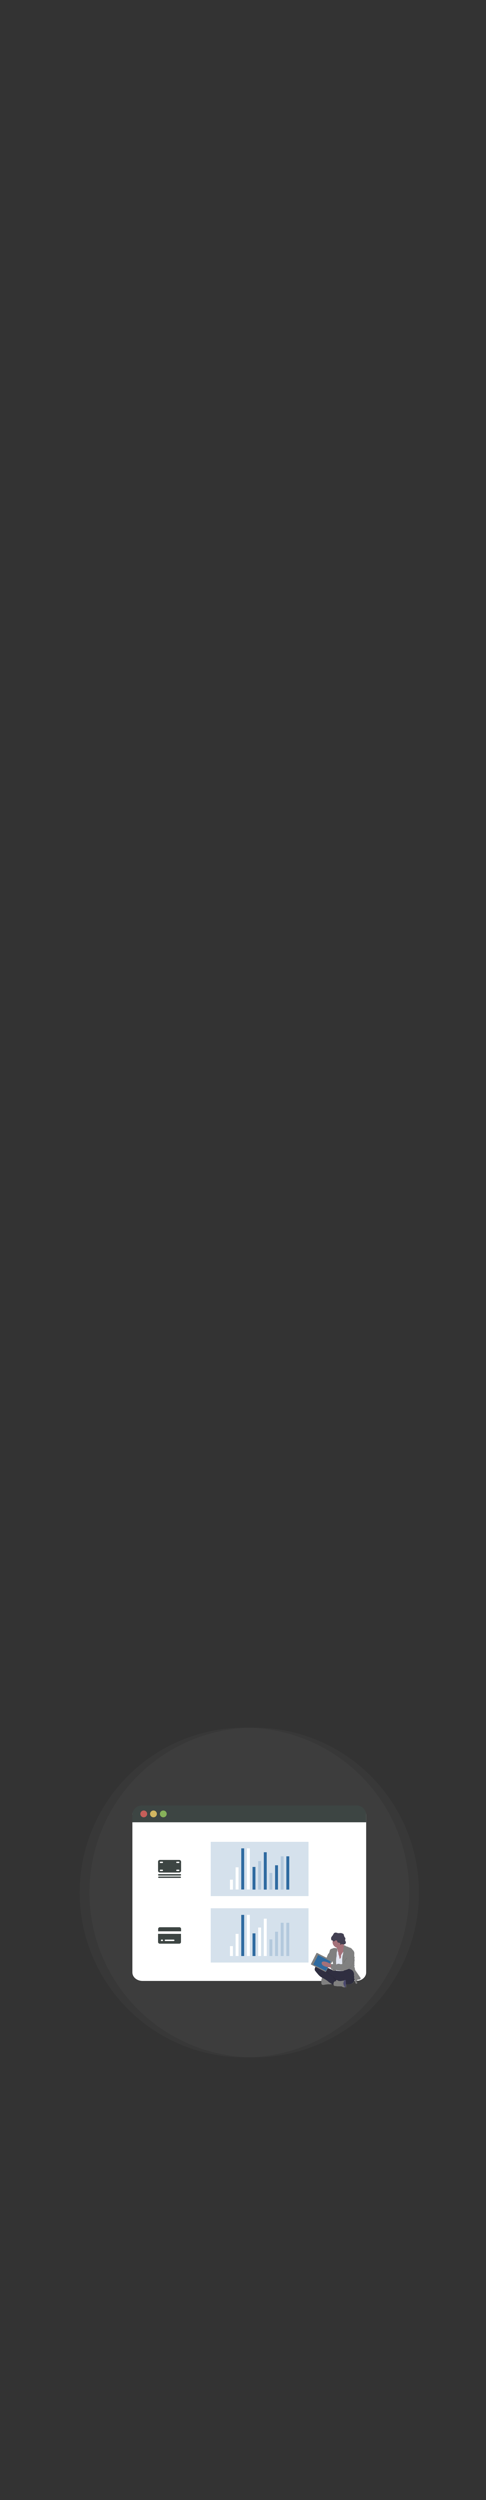 <?xml version="1.0" encoding="utf-8"?>
<!-- Generator: Adobe Illustrator 25.0.0, SVG Export Plug-In . SVG Version: 6.00 Build 0)  -->
<svg version="1.1" id="Layer_1" xmlns="http://www.w3.org/2000/svg" xmlns:xlink="http://www.w3.org/1999/xlink" x="0px" y="0px"
	 viewBox="0 0 500 2570" style="enable-background:new 0 0 500 2570;" xml:space="preserve">
<rect x="0" y="0" width="500" height="2570" fill="#333333" stroke="none"/>
<style type="text/css">
	.st0{opacity:0.1;fill:#666666;enable-background:new    ;}
	.st1{fill:#2E6AA0;}
	.st2{fill:#3D4543;}
	.st3{fill:#FFFFFF;}
	.st4{opacity:0.8;fill:#E6645F;enable-background:new    ;}
	.st5{opacity:0.8;fill:#F6D269;enable-background:new    ;}
	.st6{opacity:0.8;fill:#9ACC60;enable-background:new    ;}
	.st7{opacity:0.2;fill:#2E6AA0;enable-background:new    ;}
	.st8{fill:#DFE2ED;}
	.st9{fill:url(#SVGID_1_);}
	.st10{fill:#2F2E40;}
	.st11{opacity:5.000000e-02;enable-background:new    ;}
	.st12{fill:#808080;}
	.st13{opacity:0.1;enable-background:new    ;}
	.st14{fill:#A47179;}
	.st15{fill:#E3E7F2;}
	.st16{fill:#E5E7EB;}
	.st17{fill:#434052;}
	.st18{fill:#565482;}
	.st19{opacity:0.1;}
</style>
<circle class="st0" cx="251.5" cy="1945.5" r="169.5"/>
<circle class="st0" cx="261.5" cy="1945.5" r="169.5"/>
<path class="st1" d="M159.1,2028.9c0,0,3.6-2.3,7.1-0.7c0,0-1.1,2.1-5.6,1.9L159.1,2028.9z"/>
<path class="st1" d="M158.6,2029.1c0,0-1.1,4.1,1.6,6.9c0,0,1.6-1.7,0-5.9L158.6,2029.1z"/>
<path class="st1" d="M154.2,2025.1c0,0,0.3-3.5,8.2-2.3c-0.1,1.6-1.2,2.9-2.8,3.3C156.9,2027.2,155.6,2026.3,154.2,2025.1z"/>
<path class="st1" d="M153.7,2025.1c0,0-3.4,1.1-0.4,8.5c1.5-0.5,2.5-1.9,2.6-3.4C156.4,2027.2,155.2,2026.2,153.7,2025.1z"/>
<path class="st2" d="M149.2,2020.1c0,0-0.4-5.8,7.6-5.2c0,0,0.6,5.2-6.2,6.6L149.2,2020.1z"/>
<path class="st2" d="M143.9,2013.6c0,0,1.1-6.6,9.2-4.6c0,0,0,5.7-7.9,6.2L143.9,2013.6z"/>
<path class="st2" d="M140,2006.8c0,0,1.9-6.4,9.9-4.5c0,0-1.9,5.7-9.4,5.7L140,2006.8z"/>
<path class="st2" d="M136.2,2000.3c0,0,1.8-6.6,9.6-4.6c0,0-2.6,6.3-9.1,5.8L136.2,2000.3z"/>
<path class="st1" d="M149,2020.1c0,0-5.8-0.8-5.6,7.4c0,0,5.2,0.8,6.9-5.9L149,2020.1z"/>
<path class="st2" d="M143.6,2013.4c0,0-6.6,0-6.1,8.3c0,0,5.6,1,7.4-6.7L143.6,2013.4z"/>
<path class="st3" d="M376.7,1865.8v161.9c0,4.8-4.6,8.7-10.4,8.7H146.6c-5.7,0-10.4-3.9-10.4-8.7v-161.9c0-4.8,4.6-9.7,10.4-9.7
	l219.7,0.5C372,1856.6,376.7,1861,376.7,1865.8z"/>
<path class="st2" d="M376.7,1865.8v7.5H136.2v-7.5c0-5.4,4.4-9.8,9.8-9.8h220.9C372.3,1856.1,376.7,1860.4,376.7,1865.8
	L376.7,1865.8z"/>
<circle class="st4" cx="147.9" cy="1864.7" r="3.5"/>
<circle class="st5" cx="157.9" cy="1864.7" r="3.5"/>
<circle class="st6" cx="168" cy="1864.7" r="3.5"/>
<path class="st2" d="M185.5,1926.6h-22.1c-0.4,0-0.8,0.3-0.8,0.7s0.3,0.8,0.7,0.8c0,0,0,0,0,0c0,0,0.1,0,0.1,0h22.1
	c0.4,0,0.8-0.3,0.8-0.7C186.3,1926.9,186,1926.6,185.5,1926.6C185.6,1926.6,185.6,1926.6,185.5,1926.6z M185.5,1929.1h-22.1
	c-0.4,0-0.7,0.3-0.7,0.7s0.3,0.7,0.7,0.7h22.1c0.4,0,0.7-0.3,0.7-0.7S185.9,1929.1,185.5,1929.1z M184.4,1912h-19.9
	c-1,0-1.9,0.8-1.9,1.8v9.4c0,1,0.8,1.8,1.9,1.8h19.9c1,0,1.9-0.8,1.9-1.8v-9.4C186.3,1912.9,185.4,1912,184.4,1912L184.4,1912z
	 M167,1923.4h-1.9c-0.4,0-0.7-0.3-0.7-0.7s0.3-0.7,0.7-0.7h1.9c0.4,0,0.7,0.3,0.7,0.7S167.4,1923.4,167,1923.4z M167,1915.2h-1.9
	c-0.4,0-0.7-0.3-0.7-0.7s0.3-0.7,0.7-0.7h1.9c0.4,0,0.7,0.3,0.7,0.7S167.4,1915.2,167,1915.2z M174.5,1922.8c2.3,0,4.2-1.9,4.2-4.2
	c0-2.3-1.9-4.2-4.2-4.2c-2.3,0-4.2,1.9-4.2,4.2C170.2,1920.9,172.1,1922.8,174.5,1922.8L174.5,1922.8z M183.9,1923.4H182
	c-0.4,0-0.7-0.3-0.7-0.7s0.3-0.7,0.7-0.7h1.9c0.4,0,0.7,0.3,0.7,0.7S184.3,1923.4,183.9,1923.4z M183.9,1915.2H182
	c-0.4,0-0.7-0.3-0.7-0.7s0.3-0.7,0.7-0.7h1.9c0.4,0,0.7,0.3,0.7,0.7S184.3,1915.2,183.9,1915.2z"/>
<circle class="st2" cx="174.4" cy="1918.7" r="2.8"/>
<rect x="216.8" y="1893.4" class="st7" width="100.6" height="55.8"/>
<rect x="216.8" y="1961.7" class="st7" width="100.6" height="55.8"/>
<rect x="236.6" y="1932.3" class="st3" width="3" height="10.2"/>
<rect x="242.4" y="1919.6" class="st3" width="3" height="22.8"/>
<rect x="248.2" y="1908.3" class="st8" width="3" height="34.2"/>
<rect x="254" y="1900.1" class="st3" width="3" height="42.3"/>
<rect x="248.2" y="1900.1" class="st1" width="3" height="42.3"/>
<rect x="259.8" y="1919.2" class="st1" width="3" height="23.3"/>
<rect x="265.6" y="1913.2" class="st7" width="3" height="29.3"/>
<rect x="271.4" y="1904.1" class="st1" width="3" height="38.4"/>
<rect x="277.2" y="1925.4" class="st7" width="3" height="17.1"/>
<rect x="283" y="1917.5" class="st1" width="3" height="25"/>
<rect x="288.8" y="1908.3" class="st7" width="3" height="34.2"/>
<rect x="294.6" y="1908.3" class="st1" width="3" height="34.2"/>
<path class="st2" d="M186.3,1982.9c0-0.9-0.8-1.7-1.7-1.7h-20.2c-0.9,0-1.7,0.8-1.7,1.7v2.5h23.6L186.3,1982.9L186.3,1982.9z
	 M162.6,1996.4c0,0.9,0.8,1.7,1.7,1.7h20.2c0.9,0,1.7-0.8,1.7-1.7v-8.4h-23.6L162.6,1996.4z M170.1,1993.9h8.6
	c0.4,0,0.8,0.3,0.8,0.7c0,0.4-0.3,0.8-0.7,0.8c0,0,0,0,0,0c0,0-0.1,0-0.1,0h-8.6c-0.4,0-0.7-0.4-0.7-0.8
	C169.5,1994.2,169.8,1993.9,170.1,1993.9z M166.3,1993.9h0.6c0.4,0,0.8,0.3,0.8,0.7c0,0.4-0.3,0.8-0.7,0.8c0,0,0,0,0,0
	c0,0-0.1,0-0.1,0h-0.6c-0.4,0-0.8-0.3-0.8-0.7C165.5,1994.2,165.8,1993.9,166.3,1993.9C166.3,1993.9,166.3,1993.9,166.3,1993.9
	L166.3,1993.9z"/>
<rect x="236.6" y="2000.6" class="st3" width="3" height="10.2"/>
<rect x="242.4" y="1988" class="st3" width="3" height="22.8"/>
<rect x="248.2" y="1976.6" class="st8" width="3" height="34.2"/>
<rect x="254" y="1968.5" class="st3" width="3" height="42.3"/>
<rect x="248.2" y="1968.5" class="st1" width="3" height="42.3"/>
<rect x="259.8" y="1987.5" class="st1" width="3" height="23.3"/>
<rect x="265.6" y="1981.5" class="st3" width="3" height="29.3"/>
<rect x="271.4" y="1972.4" class="st3" width="3" height="38.4"/>
<rect x="277.2" y="1993.7" class="st7" width="3" height="17.1"/>
<rect x="283" y="1985.8" class="st7" width="3" height="25"/>
<rect x="288.8" y="1976.6" class="st7" width="3" height="34.2"/>
<rect x="294.6" y="1976.6" class="st7" width="3" height="34.2"/>
<linearGradient id="SVGID_1_" gradientUnits="userSpaceOnUse" x1="402.156" y1="474.754" x2="402.156" y2="531.321" gradientTransform="matrix(1 0 0 -1 -54.62 2517.54)">
	<stop  offset="0" style="stop-color:#808080;stop-opacity:0.25"/>
	<stop  offset="0.54" style="stop-color:#808080;stop-opacity:0.12"/>
	<stop  offset="1" style="stop-color:#808080;stop-opacity:0.1"/>
</linearGradient>
<path class="st9" d="M371.3,2033.1l-5.8-8.5c0,0-0.1-2.1-0.5-2.6s-0.1-1.6-0.1-1.6s0.4-0.6,0.1-0.7s-0.1-1.4-0.1-1.4l0-2.1
	c0,0,0.3-2,0.1-2.5c-0.2-0.3-0.2-0.6,0-0.9c0,0,0.3-1.2,0-1.5c-0.3-0.3-0.2-2.1-0.2-3.6c0.1-1.4-0.6-2.3-0.6-2.5
	c0-0.2-2.2-2.3-2.2-2.5c0-0.2-1.4-1-2.2-1.2c-0.8-0.2-1.2-0.4-1.2-0.5c0-0.1-1.3-0.5-1.3-0.5s-1.1-0.1-1.6-0.7s-1.8-0.7-1.8-0.7
	c0,0,0-0.1,0-0.1l0-0.1c0.1-0.2,0.2-0.4,0.3-0.5l0.1-0.2c0.5,0,0.9-0.1,1.3-0.4c0.4-0.3,0.6-0.8,0.7-1.3c0-0.5-0.1-1-0.3-1.5
	c-0.2-0.5-0.6-1-0.5-1.5c0.1-0.2,0.2-0.4,0.3-0.7c0.1-0.4,0-0.9-0.2-1.3c-0.2-0.4-0.5-0.7-0.7-1.1c-0.3-0.5-0.5-1-0.6-1.6
	c0-0.3-0.1-0.6-0.2-0.9c-0.1-0.2-0.3-0.4-0.5-0.5c-0.9-0.6-1.9-0.9-2.9-0.9c-0.7,0-1.5,0.2-2.2,0.1c-0.4-0.1-0.9-0.2-1.3-0.3
	c-0.9-0.3-2-0.4-2.8,0.1c-0.8,0.5-1.1,1.6-1.7,2.4c-0.5,0.7-1.2,1.3-1.5,2.1c0,0,0,0,0,0c-0.1,0.2-0.2,0.4-0.2,0.6
	c-0.1,0.6-0.1,1.2,0.1,1.8c0,0.3,0.2,0.6,0.4,0.8c0.3,0.2,0.6,0.1,1,0.2c0,0.1,0,0.1,0,0.2c-0.7,3.2,1.2,6.4,4.3,7.3
	c0,0.1,0,0.1,0,0.2c0,0.2,0,0.3,0,0.5l0,0c0,0-2.7-0.6-3.5-0.2s-2.2,0.7-2.4,0.9c-0.2,0.2-0.8,0.1-1.3,1.3s-0.5,2.6-1.2,3.2
	c-0.6,0.6-1,1-1,1.4c0,0.4,0.1,0.5-0.2,0.7c-0.2,0.1-0.6,0.7-0.5,0.9c0.1,0.3,0,0.6-0.3,0.8c-0.3,0.2-0.4,0.5-0.4,0.8
	c0,0-0.2,0.6-0.5,0.7c-0.4,0.1-0.6,1-0.6,1l-1.2,1.4l-2.5-2.7c-0.4-0.4-1-0.5-1.5-0.1l-1.2,1.1c-0.5,0.1-0.9,0.4-1.2,0.7
	c-0.3,0.3-0.5,0.6-0.6,0.9l-0.7,0.6c-0.4,0.5-0.5,1.3-0.2,1.9l1.6,1.7v0c-0.5,0.1-1.1,0.3-1.5,0.6c-2.3,2.1-2.4,4-2,4.8
	c0.4,0.9,3.3,4.2,3.3,4.2s1.7,2.2,4.2,3.4l0,0l0,0c0,0.1-0.1,0.1-0.1,0.2l0,0.1c0,0,0,0,0,0.1l0,0.1l0,0.1l0,0.1l0,0.1l-0.1,0.1
	c0,0,0,0,0,0c0,0,0,0.1-0.1,0.1c0,0,0,0,0,0.1c0,0,0,0.1,0,0.1l0,0.1c0,0,0,0.1,0,0.1l0,0.1l0,0.1c0,0,0,0,0,0.1c0,0,0,0.1,0,0.2
	c0,0,0,0.1,0,0.1l0,0.1c0,0,0,0.1,0,0.1l0,0.1c0,0,0,0.1,0,0.1s0,0.1,0,0.2v0.1c0,0.1,0,0.2,0,0.3c-0.1,3.2,0.1,3.7,0.1,3.7
	c0.2,0.6,0.8,1,1.4,1.1c0.2,0,0.3,0,0.5,0c1.4-0.2,4.7-0.8,5.9-0.6c0.7,0.1,2-0.1,2.9-0.2l0.2,0l0.2,0.5l0.5-0.1l0.5,0.3
	c0.1,0.1,0.2,0.1,0.3,0.2c0.5,1.8,2.7,1.2,2.7,1.2l0.5,0.3l5.3,0.1c0.6,0.4,1.2,0.7,1.9,0.9c0.1,0,0.2,0,0.3,0.1c0.5,0,1,0,1.5,0
	c0.4,0,0.7,0,0.7,0s-0.1-1.4-0.1-3c1.6,0,3.3-0.2,4.9-0.4c2.8-0.5,4-3.1,4.4-4.4c0.1,0.6,0.2,1.1,0.3,1.7c0.1,0.5,0.3,1,0.4,1.5
	c0.2,0.4,0.4,0.8,0.6,1.1c2.1-0.7,0.8-1.8,0.4-2.2c-0.4-0.5,0.3-0.8,0.3-0.8s0.6-0.4,0.5-0.7s-0.1-0.7,1.8-0.7
	C371.4,2034.7,371.3,2033.1,371.3,2033.1z M342.5,2015.7c0,0.2,0.3,1.8,0.5,2.3c0.1,0.3,0.1,0.6,0.1,0.9c-1.1-0.1-2.2-0.1-2.2-0.1
	c0,0,0.1,0.1,0.1,0.1l-0.2,0l-0.3-0.1L342.5,2015.7L342.5,2015.7z M338.4,2022.1l1.9,0.3l0.2,0c-0.1,0.3-0.1,0.6-0.1,0.9
	c0,0,0,0.1,0.1,0.1c0,0.1,0,0.3,0,0.4c0,0.1,0.9,0.5,1.9,0.7c0,0.1,0,0.1,0,0.2l0,0c-0.9-0.5-2.3-0.7-2.5-1c-0.2-0.4-5-2-5-2
	s-0.2-0.1-0.5-0.2l1.3,0.2l0.3,0C336.8,2021.9,337.6,2022,338.4,2022.1L338.4,2022.1z"/>
<path class="st10" d="M365.1,2034.3c0,0-0.8,4.6-4.6,5.3c-3.8,0.7-16.7,0.5-16.7,0.5s-7.3-1.1-10-7.3c-2.7-6.2-4.4-8.7-2.1-8.8
	c2.3-0.1,14.5,4.1,15.2,4.2C347.7,2028.3,365.8,2018.8,365.1,2034.3z"/>
<path class="st11" d="M365.1,2034.3c0,0-0.8,4.6-4.6,5.3c-3.8,0.7-16.7,0.5-16.7,0.5s-7.3-1.1-10-7.3c-2.7-6.2-4.4-8.7-2.1-8.8
	c2.3-0.1,14.5,4.1,15.2,4.2C347.7,2028.3,365.8,2018.8,365.1,2034.3z"/>
<path class="st12" d="M330.7,2039.4c0.2,0.6,0.8,1,1.4,1.1c0.2,0,0.3,0,0.5,0c1.4-0.2,4.7-0.8,5.9-0.6c0.7,0.1,2-0.1,2.9-0.2
	c0.6-0.1,1.1-0.2,1.1-0.2s-1.1-3.6-1.2-3.7c-0.1-0.1-4.9-2.9-4.9-2.9l-3.7-0.3l0,0c-0.5,0.1-1,0.3-1.3,0.7c-0.4,0.5-0.7,1.3-0.8,2.6
	C330.5,2038.9,330.7,2039.4,330.7,2039.4z"/>
<path class="st11" d="M330.7,2039.4c0.2,0.6,0.8,1,1.4,1.1c-0.4-0.5-0.7-1-1-1.5l0-2.6c-0.2-1.5,0.4-2.9,1.5-3.9l0,0
	c0,0-2,0.1-2,3.3C330.5,2038.9,330.7,2039.4,330.7,2039.4z"/>
<path class="st13" d="M346.9,2033.6l3.5-2.7l5.5-5.4c0,0-0.6,0-1.5-0.1c-0.2,0.1-0.8,0.6-0.9,1.1c0,0.7-1.5,0-2.2,0.4
	c-0.8,0.4-4.5,5.1-5.1,5.1s-1.2-0.3-1.4,0.1l0,0L346.9,2033.6z"/>
<path class="st13" d="M331.3,2033.2l0.4,0.2c2.7,1.1,5.9,3.5,6.2,4c0.1,0.3,2,1.4,3.5,2.3c0.6-0.1,1.1-0.2,1.1-0.2s-1.1-3.6-1.2-3.7
	c-0.1-0.1-4.9-2.9-4.9-2.9l-3.7-0.3l0,0C332.1,2032.5,331.6,2032.8,331.3,2033.2z"/>
<path class="st10" d="M323.9,2025.4c0.4,0.9,3.3,4.2,3.3,4.2s1.9,2.4,4.5,3.6s5.9,3.5,6.2,4c0.2,0.3,2.3,1.6,3.7,2.4l0.3,0.2
	l0.7,0.4l0.4,0.2l1.8-1.5c0.9-0.7,1.8-1.5,1.8-1.5c0-0.1,0.4-1,0.3-1.1c0,0-0.2-0.4-0.6-0.8c-0.4-0.5-0.8-0.9-1.4-1.1
	c-0.8-0.4-1.4-1.1-1.8-1.9c0,0-0.1-0.1-0.3-0.2c-0.4-0.3-0.8-0.4-1.2-0.5c-0.6-0.1-1.7-1.3-1.7-1.3c-0.4-0.3-0.8-0.7-1.1-1.1
	c-0.3-0.6-4.5-3.5-4.9-3.7l10.2,6.5l2.4,1.6l3.5-2.7l5.5-5.4c0,0-0.7,0-1.8-0.1c-2.7-0.1-7.4-0.3-8-0.2c-0.5,0.1-1,0.1-1.5,0.1
	c0,0-1.3,0.1-2.2-0.4s-2.3-0.7-2.5-1c-0.2-0.4-5-2-5-2s-6.5-3.5-8.9-1.4C323.6,2022.7,323.6,2024.6,323.9,2025.4z"/>
<path class="st14" d="M345,2005.6l0.8,2.8l1.1,6.3l4,0.3l1.2-1.9l1.1-1.9c0,0,0.7-2.5,1.2-5c0.5-2.2,0.8-4.3,0.3-4.5
	c-0.4-0.2-0.7-0.9-0.9-1.7c0-0.1,0-0.2-0.1-0.3c-0.1-0.7-0.2-1.3-0.3-2c0,0-8.3-0.4-7.2,3c0.2,0.6,0.3,1.2,0.3,1.8
	c0,0.2,0,0.3,0,0.5C346.4,2003.9,345.8,2004.9,345,2005.6z"/>
<path class="st15" d="M343.2,2005.1l0.3,4.7l0.7,4l0.8,1.9l0.7,10.2c0,0,6.5,0.8,8.1,0c0.1,0,0.2-0.1,0.3-0.2
	c1.9-2.9,1.3-11.3,1.3-11.3l0.7-5.4l-0.5-2.8l-1.2-0.1l-0.9-0.1c0,0-0.2,0.3-0.5,0.6c-0.8,1.1-2.3,3.1-2.2,4
	c0.1,1.2-0.2,2.4-0.6,2.6c-0.5,0.2-0.8,0.5-0.9,0.2c-0.1-0.3-0.1-0.6-0.1-0.9c0.1-0.5-0.4-1.9-0.4-1.9s-0.7-1.6-0.7-2.4
	c0.1-0.7-0.1-1.5-0.3-1.7c-0.2-0.2-0.5-0.4-0.3-1.2c0.2-0.9-1.1-2.6-1.1-2.6L343.2,2005.1z"/>
<path class="st13" d="M351.9,2016.9l0.3,8.1l1.6,0.9c0.1,0,0.2-0.1,0.3-0.2c1.9-2.9,1.3-11.3,1.3-11.3l0.7-5.4l-0.5-2.8l-1.2-0.1
	c0.5-2.2,0.8-4.3,0.3-4.5c-0.4-0.2-0.7-0.9-0.9-1.7l0,0l-0.8,5.7c0,0,0.1,0.5,0.1,1c0,0.3,0,0.7-0.1,1c-0.2,0.5-0.1,1.4-0.1,1.4
	c-0.5,0.9-0.7,2.5-0.9,4C351.8,2015,351.9,2016.9,351.9,2016.9z"/>
<path class="st12" d="M353.7,1999.7c0,0,1.4,0.2,1.8,0.7s1.6,0.7,1.6,0.7s1.3,0.4,1.3,0.5c0,0.1,0.4,0.3,1.2,0.5
	c0.8,0.2,2.2,1,2.2,1.2c0,0.2,2.1,2.3,2.1,2.5c0,0.2,0.7,1,0.6,2.5c-0.1,1.4-0.2,3.2,0.2,3.5c0.3,0.3,0,1.5,0,1.5
	c-0.2,0.3-0.2,0.6,0,0.9c0.3,0.5-0.1,2.5-0.1,2.5l0,2.1c0,0-0.3,1.3,0.1,1.4c0.4,0-0.1,0.7-0.1,0.7s-0.3,1.1,0.1,1.6
	c0.4,0.5,0.5,2.6,0.5,2.6l5.8,8.4c0,0,0.1,1.5-1.8,1.5c-1.8,0-1.8,0.4-1.8,0.7c0.1,0.4-0.5,0.7-0.5,0.7s-0.7,0.4-0.3,0.8
	c0.4,0.5,1.7,1.5-0.4,2.2c-0.2-0.3-0.4-0.7-0.6-1.1c-0.2-0.5-0.3-1-0.4-1.5c0,0-0.2-2.1-0.6-2.3s-0.3-1.6-0.3-1.6s0.5-1.1-0.2-1.5
	c-0.8-0.4-11.7-6.5-11.7-6.5l-0.3-8.1c0,0-0.2-6,0.9-8c0,0-0.1-0.9,0.1-1.4c0.2-0.5,0-2.1,0-2.1L353.7,1999.7z"/>
<path class="st13" d="M346.6,2002.9c0,0-2.7-0.6-3.5-0.2c-0.7,0.4-2.2,0.7-2.4,0.9c-0.2,0.2-0.8,0.1-1.2,1.3
	c-0.5,1.3-0.5,2.6-1.2,3.2c-0.6,0.6-0.9,1-1,1.4c0,0.4,0.1,0.5-0.2,0.7c-0.2,0.1-0.6,0.7-0.5,0.9c0.1,0.2,5.6,5,5.6,5
	s0.3,1.8,0.5,2.3c0.2,0.5-0.3,6.8-0.8,7.2c-0.5,0.4,3.7,0.4,3.7,0.4s0.2-4.2,0.4-4.4c0.2-0.2-0.1-4.7-0.1-4.7s0-3.8,0.3-4.8
	c0.4-1,0.3-4.3,0.3-4.3s0.3-2,0.7-2.5C347.7,2005,346.6,2002.9,346.6,2002.9z"/>
<path class="st12" d="M346.5,2002.9c0,0-2.7-0.6-3.5-0.2c-0.7,0.4-2.2,0.7-2.4,0.9c-0.2,0.2-0.8,0.1-1.2,1.3
	c-0.5,1.3-0.5,2.6-1.2,3.2c-0.6,0.6-0.9,1-1,1.4c0,0.4,0.1,0.5-0.2,0.7c-0.2,0.1-0.6,0.7-0.5,0.9s5.6,5,5.6,5s0.3,1.8,0.5,2.3
	c0.2,0.5-0.3,6.8-0.8,7.2c-0.5,0.4,3.6,0.4,3.6,0.4s0.2-4.2,0.4-4.4s-0.1-4.7-0.1-4.7s0-3.8,0.3-4.8c0.4-1,0.3-4.3,0.3-4.3
	s0.3-2,0.7-2.5C347.6,2004.9,346.5,2002.9,346.5,2002.9z"/>
<path class="st13" d="M346.2,2000.6c0.2,0.6,0.3,1.2,0.3,1.8c2.7,0.8,5.7-0.3,7.1-2.8c-0.1-0.7-0.2-1.3-0.3-2
	C353.4,1997.6,345.1,1997.1,346.2,2000.6z"/>
<path class="st14" d="M342.1,1996.3c0,3.4,2.8,6.2,6.2,6.2c3.4,0,6.2-2.8,6.2-6.2c0-3.4-2.8-6.2-6.2-6.2c-2.9,0-5.4,2.1-6,4.9
	C342.2,1995.4,342.1,1995.9,342.1,1996.3z"/>
<path class="st12" d="M338.1,2010.6l-1.5,0.5c0.1,0.3,0,0.6-0.3,0.8c-0.3,0.2-0.4,0.5-0.4,0.8c0,0-0.2,0.6-0.5,0.7
	c-0.4,0.1-0.6,1-0.6,1l-1.2,1.4c0,0-0.5,0.4-0.4,0.6c0.1,0.2-0.5,0.2-0.5,0.2l0.3,4.8l2.6,0.5l1.6-0.2l1.3-0.5l1.1-0.7l0.5-1.3
	l2.3-3.5L338.1,2010.6z"/>
<path class="st14" d="M333.1,2017.1c0,0-3.3-4.8-5.8-2.2s1,6.7,1.8,6.6c0.8-0.1,4.7-0.4,4.7-0.4L333.1,2017.1z"/>
<path class="st12" d="M326.2,2007.6l14.7,7.5c0.2,0.1,0.3,0.4,0.2,0.6l-5.7,11.2c-0.1,0.2-0.4,0.3-0.6,0.2l-14.7-7.5
	c-0.2-0.1-0.3-0.4-0.2-0.6l5.7-11.2C325.8,2007.6,326,2007.5,326.2,2007.6z"/>
<rect x="325.1" y="2010" transform="matrix(0.455 -0.891 0.891 0.455 -1616.505 1394.605)" class="st1" width="10.9" height="14.5"/>
<circle class="st16" cx="323.6" cy="2013.7" r="0.2"/>
<circle class="st16" cx="337.6" cy="2020.9" r="0.4"/>
<path class="st14" d="M330.9,2018.1c0,3.6,7.4,4.3,7.4,4.3l1.9,0.3l0.8,0.1l0.4-3.5c0,0-0.4-0.1-0.9-0.2c-0.7-0.2-1.6-0.5-1.8-0.9
	C338.4,2017.7,331,2014.5,330.9,2018.1z"/>
<path class="st13" d="M342.3,1995c0.2,0,0.3,0.1,0.5,0.2c0.2,0.2,0.2,0.6,0.5,0.7c0.1,0,0.2,0.1,0.3,0c0.7-0.1,1.1-0.9,1.8-1.1
	c0.4-0.1,0.8-0.1,1.2,0.1c0.2,0.1,0.3,0.1,0.4,0.3c0.2,0.3,0.1,0.7,0.2,1.1c0.1,0.5,0.7,0.7,1.3,0.8c0.5,0.1,1.1,0.1,1.5,0.5
	c0.2,0.3,0.3,0.7,0.3,1c0,0.1,0,0.3,0,0.4c0.1,0.4,0.8,0.3,1,0c0.1-0.2,0.1-0.4,0.4-0.5c0.2,0,0.5,0,0.7,0.1
	c0.6,0.2,1.1,0.3,1.7,0.3c1.5-3.1,0.1-6.8-3-8.2c-3.1-1.5-6.8-0.1-8.2,3C342.5,1994.1,342.4,1994.6,342.3,1995L342.3,1995z"/>
<path class="st17" d="M350.1,1998.9c0-0.1,0-0.3,0-0.4c0.1-0.4,0-0.8-0.3-1c-0.3-0.4-0.9-0.4-1.5-0.5c-0.5-0.1-1.1-0.3-1.3-0.8
	c-0.1-0.4,0.1-0.8-0.2-1.1c-0.1-0.1-0.2-0.2-0.4-0.3c-0.4-0.2-0.8-0.2-1.2-0.1c-0.7,0.2-1.1,1-1.8,1.1c-0.1,0-0.2,0-0.3,0
	c-0.3-0.1-0.3-0.5-0.5-0.8c-0.3-0.3-1-0.1-1.4-0.4c-0.2-0.2-0.4-0.5-0.4-0.8c-0.2-0.6-0.2-1.2-0.1-1.8c0.2-1,1.1-1.7,1.7-2.6
	c0.5-0.8,0.8-1.8,1.6-2.3s1.8-0.4,2.7-0.1c0.4,0.1,0.8,0.3,1.3,0.3c0.7,0.1,1.5-0.1,2.2-0.1c1,0,2.1,0.3,2.9,0.9
	c0.2,0.1,0.4,0.3,0.5,0.5c0.1,0.3,0.2,0.6,0.2,0.9c0.1,0.6,0.3,1.1,0.6,1.6c0.2,0.4,0.5,0.7,0.7,1.1c0.2,0.4,0.3,0.8,0.2,1.3
	c-0.1,0.2-0.2,0.4-0.3,0.7c-0.1,0.5,0.2,1,0.5,1.5c0.2,0.4,0.3,0.9,0.3,1.4c0,0.5-0.3,1-0.7,1.3c-0.4,0.3-0.9,0.4-1.4,0.4
	c-0.6,0-1.2-0.1-1.7-0.3c-0.2-0.1-0.4-0.1-0.7-0.1c-0.3,0.1-0.3,0.3-0.4,0.5C351,1999.2,350.3,1999.3,350.1,1998.9z"/>
<path class="st13" d="M346.8,2033.8l3.5-2.7l5.5-5.4c0,0-0.7,0-1.8-0.1c-0.2,0.2-0.3,0.5-0.4,0.7c0,0.7-1.5,0-2.2,0.4
	c-0.8,0.4-4.5,5.1-5.1,5.1s-1.2-0.3-1.4,0.1l0,0c-0.1,0.1-0.3,0.2-0.4,0.2L346.8,2033.8z"/>
<path class="st10" d="M339.7,2033.6l1.7,5.6l0.3,0.9l0.8-0.2l1.8-0.5l8.2-2.3c1-0.1,2-0.3,2.9-0.8c1.5-0.9,3.3-1.3,5.1-1.1
	c1.1,0.1,2.3-0.4,3.3-2.2c0,0,2.3-6.7-3.5-8.6c-5.7-1.9-6,1-6,1l-0.1,0c-0.2,0.1-0.8,0.6-0.9,1.1c0,0.7-1.5,0-2.2,0.4
	c-0.8,0.4-4.5,5.1-5.1,5.1s-1.2-0.3-1.4,0.1l0,0c-0.2,0.3-0.8,0.3-1.2,0.4c-0.2,0-0.4,0-0.4,0l-0.1,0l-0.4,0.1L339.7,2033.6z"/>
<path class="st13" d="M340.2,2022.7l0.8,0.1l0.4-3.5c0,0-0.4-0.1-0.9-0.2C340.7,2019.7,340.4,2021.6,340.2,2022.7z"/>
<path class="st13" d="M362.3,2006.4c0,0,2.5-0.7,1.9,6.4c-0.6,7.2-5.3,11.7-5.3,11.7s-5.4,2.4-7.8,2c-2.4-0.4-4.2-0.5-4.2-0.5
	c-0.8-0.4-1.6-0.6-2.4-0.7c-1.3-0.1-4.2-0.9-4.2-1.2s0.7-4.2,0.4-4.6c0,0,3.8,0.2,4.2,0.4c0.4,0.3,0.9,0.1,1.3,0s1.6-1.2,4.1-0.2
	c0,0,0.8,0.1,1.2-0.1c0.3-0.1,0.6-0.1,0.8-0.1c0.2-0.1,0.4-0.2,0.6-0.3c0.1-0.1,0.7,0,0.7,0c0.1,0.1,0.3,0,0.4-0.1c0,0,0,0,0-0.1
	c0.1-0.2,0.2-0.4,0.4-0.6c0,0,0.7-4.1,2.1-5.7c0.2-0.2,0.3-0.5,0.3-0.8C356.7,2011.7,359.1,2005.5,362.3,2006.4z"/>
<path class="st12" d="M362.3,2005.9c0,0,2.5-0.7,1.9,6.4c-0.6,7.2-5.3,11.7-5.3,11.7s-5.4,2.4-7.8,2c-2.4-0.4-4.2-0.5-4.2-0.5
	c-0.8-0.4-1.6-0.6-2.4-0.7c-1.3-0.1-4.2-0.9-4.2-1.2c-0.1-0.3,0.7-4.2,0.4-4.6c0,0,3.8,0.2,4.2,0.4c0.4,0.3,0.9,0.1,1.3,0
	c0.4-0.1,1.6-1.2,4.1-0.2c0,0,0.8,0.1,1.2-0.1c0.3-0.1,0.6-0.1,0.8-0.1c0.2-0.1,0.4-0.2,0.6-0.3c0.1-0.1,0.7,0,0.7,0
	c0.1,0.1,0.3,0,0.4-0.1c0,0,0,0,0-0.1c0.1-0.2,0.2-0.4,0.4-0.6c0,0,0.7-4.1,2.1-5.7c0.2-0.2,0.3-0.5,0.3-0.8
	C356.7,2011.2,359,2005,362.3,2005.9z"/>
<path class="st13" d="M342.7,2032.7l3.6,4.3l0,0c0-0.1,0.4-1,0.3-1.1s-0.7-1.4-1.9-2c-0.6-0.3-1.2-0.8-1.5-1.4L342.7,2032.7z"/>
<path class="st13" d="M342.8,2040.2l0.4,0.2l1.8-1.5c0.9-0.7,1.8-1.5,1.8-1.5c0-0.1,0.4-1,0.3-1.1c0,0-0.2-0.4-0.6-0.8
	c-2.4-0.7-0.9,1-0.7,1.1c0,0-2.9-0.7-3.1,2.5C342.7,2039.5,342.7,2039.9,342.8,2040.2z"/>
<path class="st12" d="M345.8,2041.6l0.5,0.3l5.2,0.1c0.6,0.4,1.2,0.7,1.9,0.9c0.1,0,0.2,0,0.3,0.1c0.5,0,1,0,1.5,0
	c0.4,0,0.7,0,0.7,0s-0.2-6.6-0.4-7.3c-0.1-0.3-0.5-0.3-1-0.1c-0.3,0.1-0.6,0.3-0.9,0.5c0,0-2.2,0.2-2.6,0.4c-0.4,0.2-1.4-0.1-2,0
	c-0.6,0.1-1.7-0.7-1.7-0.7c-3-1-1.3,0.9-1.1,0.9c0,0-2.9-0.7-3.1,2.5C342.8,2042.4,345.8,2041.6,345.8,2041.6z"/>
<path class="st18" d="M353.3,2039c0.1,1.4,1.1,3.1,1.8,4c0.4,0,0.7,0,0.7,0s-0.2-6.6-0.4-7.3c-0.1-0.3-0.5-0.3-1-0.1
	C353.9,2036.6,353.3,2037.9,353.3,2039z"/>
<path class="st13" d="M353.3,2039c0.1,1.4,1.1,3.1,1.8,4c0.4,0,0.7,0,0.7,0s-0.2-6.6-0.4-7.3c-0.1-0.3-0.5-0.3-1-0.1
	C353.9,2036.6,353.3,2037.9,353.3,2039z"/>
<path class="st11" d="M352.4,2039.2c0.4,1.3,0.4,2.8,0.9,3.7c0.1,0,0.2,0,0.3,0.1c0.5,0,1,0,1.5,0c0.4,0,0.7,0,0.7,0
	s-0.2-6.6-0.4-7.3c-0.1-0.3-0.5-0.3-1-0.1c-0.3,0.1-0.6,0.3-0.9,0.5C353.4,2036,352,2037.5,352.4,2039.2z"/>
<path class="st13" d="M334.4,2025.9c0,0,2.6,0.8,4.8,3.8L334.4,2025.9z"/>
<g class="st19">
	<path d="M355.5,1993.4L355.5,1993.4c0,0.1-0.1,0.2-0.1,0.3C355.4,1993.6,355.4,1993.5,355.5,1993.4z"/>
	<path d="M340.8,1992.1c0-0.2,0.1-0.4,0.2-0.5c0,0,0,0.1,0,0.1c-0.1,0.6-0.1,1.2,0.1,1.8c0,0.3,0.2,0.6,0.4,0.8c0.4,0.3,1,0,1.4,0.4
		c0.2,0.2,0.2,0.6,0.5,0.7c0.1,0,0.2,0.1,0.3,0c0.7-0.1,1.1-0.9,1.8-1.1c0.4-0.1,0.8-0.1,1.2,0.1c0.2,0.1,0.3,0.1,0.4,0.3
		c0.2,0.3,0.1,0.7,0.2,1.1c0.1,0.5,0.7,0.7,1.3,0.8c0.5,0.1,1.1,0.1,1.5,0.5c0.2,0.3,0.3,0.7,0.3,1c0,0.1,0,0.3,0,0.4
		c0.1,0.4,0.8,0.3,1,0c0.1-0.2,0.1-0.4,0.4-0.5c0.2,0,0.5,0,0.7,0.1c0.6,0.2,1.2,0.3,1.7,0.3c0.5,0,1-0.1,1.4-0.4
		c0.2-0.1,0.3-0.3,0.4-0.5c-0.1,0.4-0.3,0.7-0.6,0.9c-0.4,0.3-0.9,0.4-1.4,0.4c-0.6,0-1.2-0.1-1.7-0.3c-0.2-0.1-0.4-0.1-0.7-0.1
		c-0.3,0.1-0.3,0.3-0.4,0.5c-0.2,0.3-0.9,0.4-1,0c0-0.1,0-0.3,0-0.4c0.1-0.4,0-0.8-0.3-1c-0.3-0.4-0.9-0.4-1.5-0.5
		c-0.5-0.1-1.1-0.3-1.3-0.8c-0.1-0.4,0.1-0.8-0.2-1.1c-0.1-0.1-0.2-0.2-0.4-0.3c-0.4-0.2-0.8-0.2-1.2-0.1c-0.7,0.2-1.1,1-1.8,1.1
		c-0.1,0-0.2,0-0.3,0c-0.3-0.1-0.3-0.5-0.5-0.8c-0.3-0.3-1-0.1-1.4-0.4c-0.2-0.2-0.4-0.5-0.4-0.8
		C340.7,1993.3,340.7,1992.7,340.8,1992.1z"/>
</g>
<path class="st13" d="M355.9,2013.7c-0.5,0.7-1.1,1.3-1.5,2c-0.5,0.7-0.7,1.5-0.7,2.4c0.5-0.5,0.7-1.1,1-1.7c0.5-1,1.2-1.8,1.8-2.7
	c0.1-0.2,0.9-1.2,0.5-1.2C356.7,2012.4,356.1,2013.5,355.9,2013.7z"/>
</svg>
